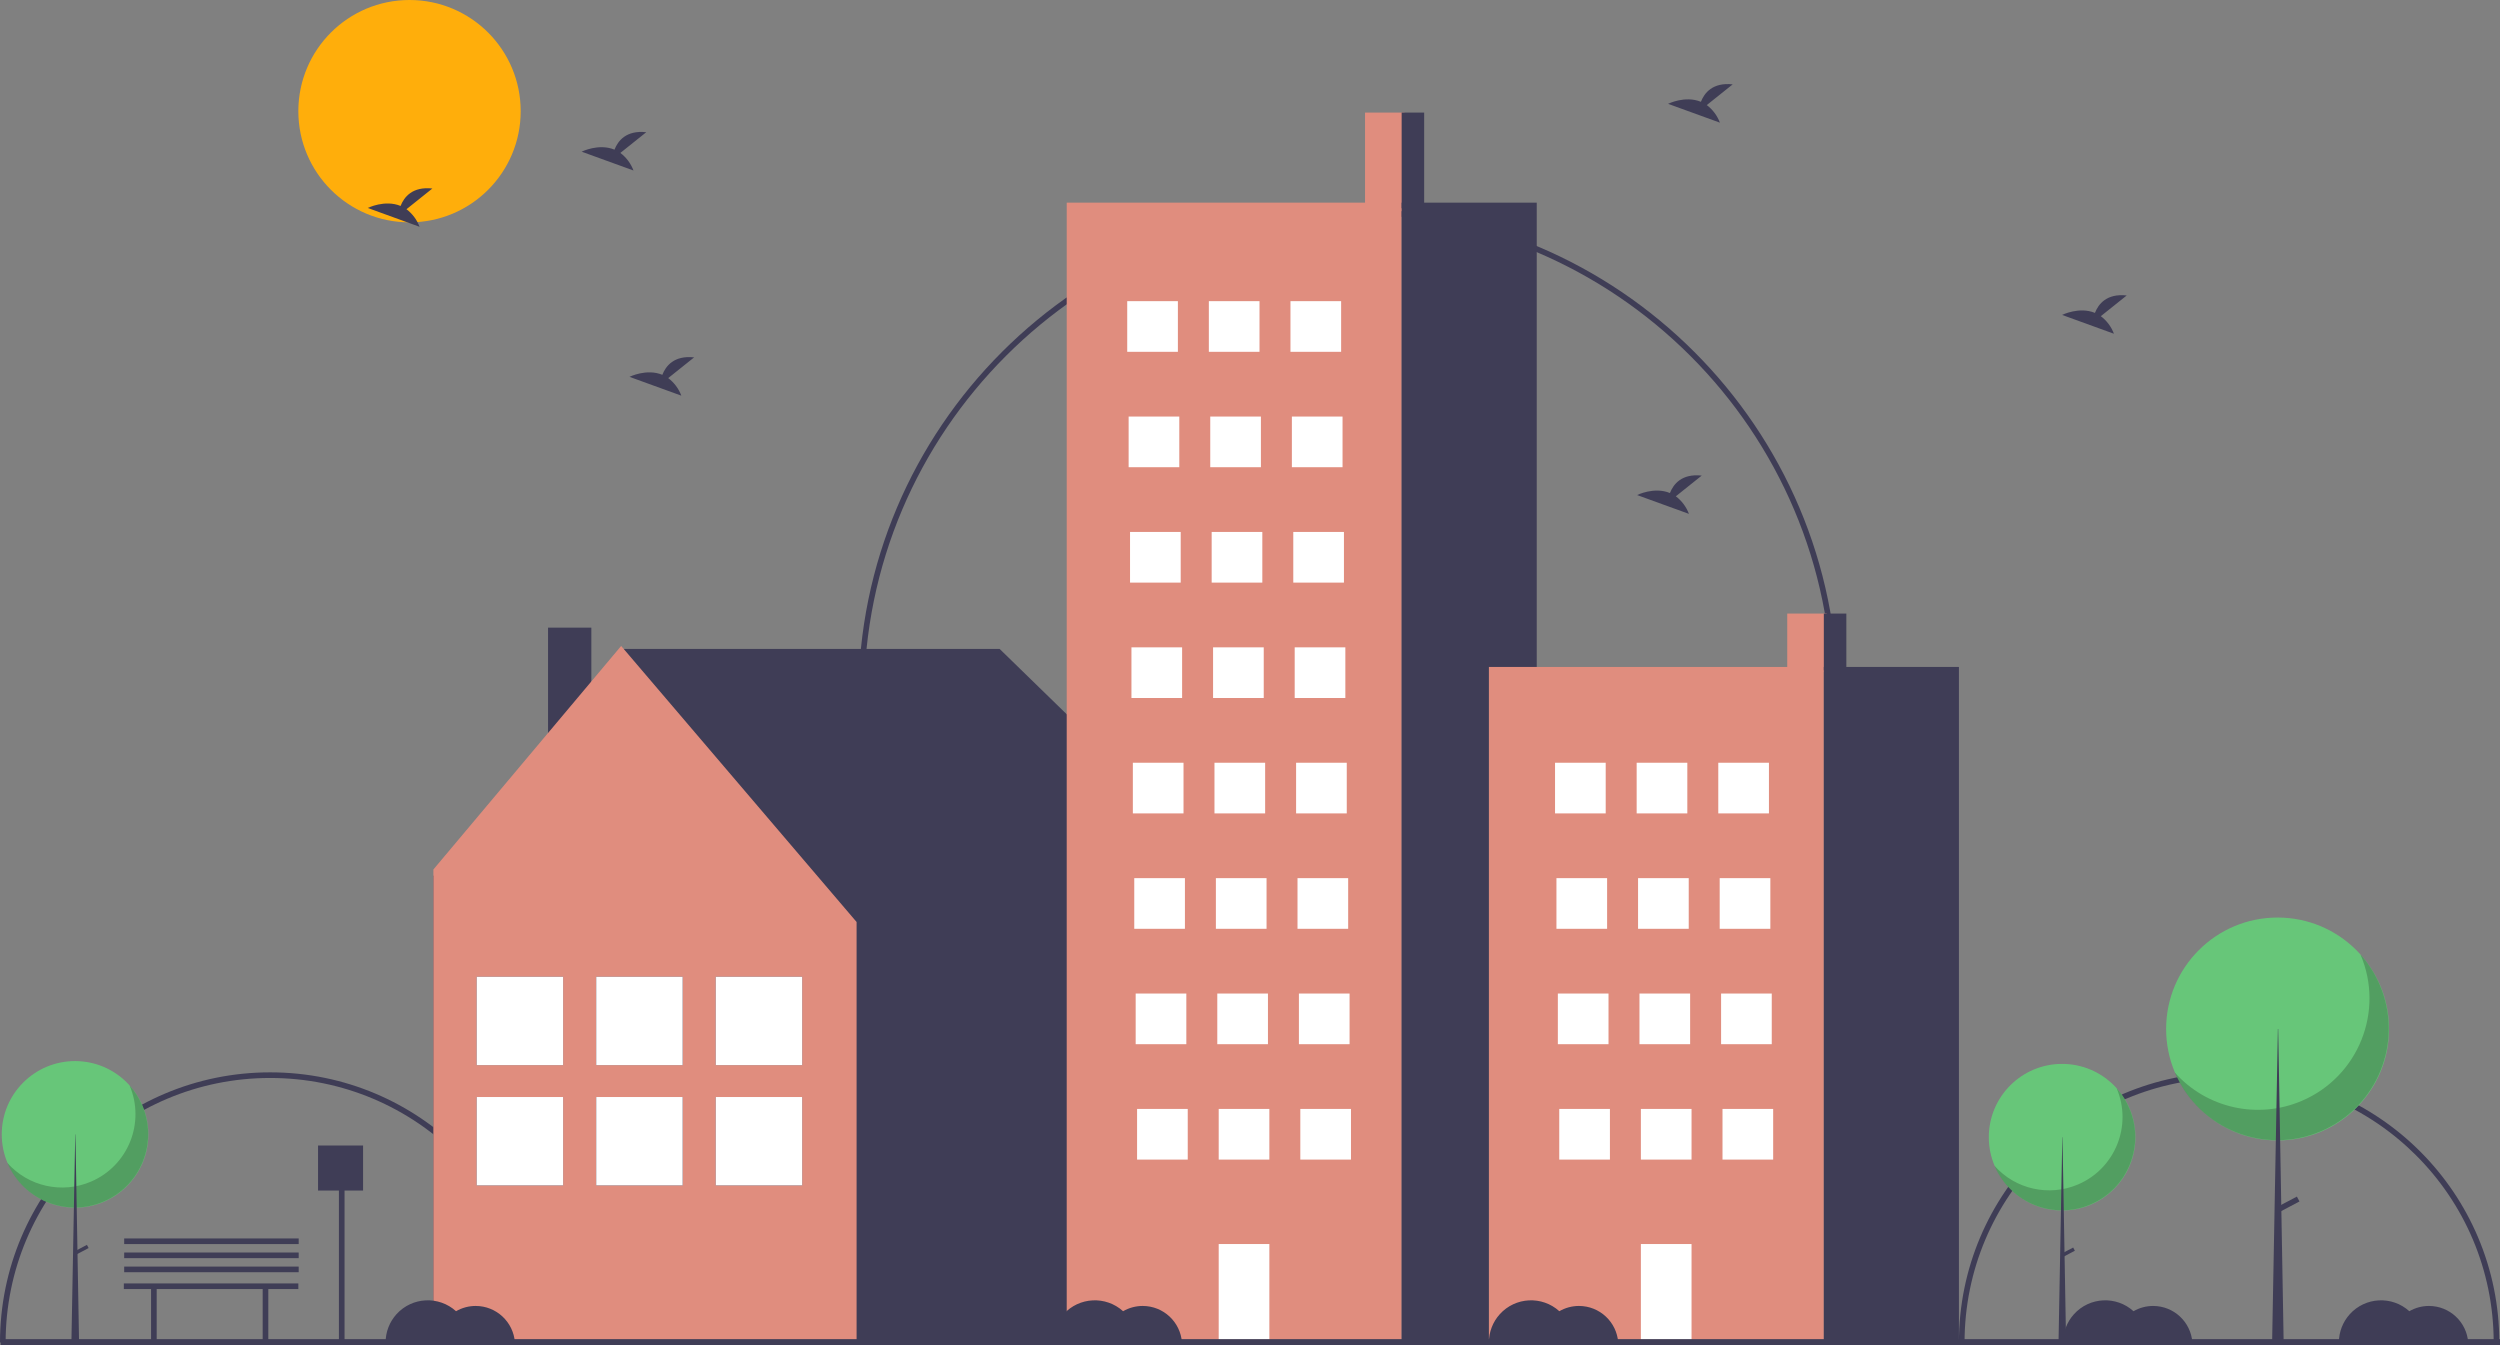 <?xml version="1.0" encoding="utf-8"?>
<!-- Generator: Adobe Illustrator 15.1.0, SVG Export Plug-In . SVG Version: 6.00 Build 0)  -->
<!DOCTYPE svg PUBLIC "-//W3C//DTD SVG 1.1//EN" "http://www.w3.org/Graphics/SVG/1.1/DTD/svg11.dtd">
<svg version="1.1" id="b90746aa-ab89-4048-b48f-88833dcede4a"
	 xmlns="http://www.w3.org/2000/svg" xmlns:xlink="http://www.w3.org/1999/xlink" x="0px" y="0px" width="888.244px"
	 height="478.033px" viewBox="0 0 888.244 478.033" enable-background="new 0 0 888.244 478.033" xml:space="preserve">
<rect x="0" y="0" width="888.244" height="478.033" fill="#808080" stroke="none"/>
<title>quite_town</title>
<path fill="#3F3D56" d="M192,477.001h-2c0-51.915-42.085-94-94-94c-51.914,0-94,42.085-94,94H0c0-53.021,42.981-96,96-96
	S192,423.98,192,477.001z"/>
<path fill="#3F3D56" d="M888.001,477.001h-2c0-51.915-42.086-94-94-94c-51.915,0-94,42.085-94,94h-2c0-53.021,42.98-96,96-96
	C845.019,381.001,888.001,423.98,888.001,477.001z"/>
<path fill="#3F3D56" d="M653.001,248h-2c0-94.841-77.159-172-172-172c-94.842,0-172,77.159-172,172h-2c0-95.943,78.056-174,174-174
	C574.944,74,653.001,152.056,653.001,248z"/>
<circle fill="#FFAE0B" cx="145.5" cy="39.5" r="39.5"/>
<polygon fill="#3F3D56" points="153.891,311.385 221.752,230.567 355.172,230.567 436.705,309.983 435.058,311.042 435.646,311.042 
	435.646,476.227 153.984,476.227 153.984,311.042 "/>
<rect x="194.719" y="223" fill="#3F3D56" width="15.383" height="53.249"/>
<polygon fill="#E08D7E" points="220.694,229.508 304.345,327.581 304.345,476.227 153.984,476.227 153.984,308.925 "/>
<rect x="254.306" y="347.045" fill="#3F3D56" width="30.707" height="31.397"/>
<rect x="254.306" y="389.767" fill="#3F3D56" width="30.707" height="31.397"/>
<rect x="254.306" y="347.045" fill="#FFFFFF" width="30.707" height="31.397"/>
<rect x="254.306" y="389.767" fill="#FFFFFF" width="30.707" height="31.397"/>
<rect x="211.838" y="347.045" fill="#3F3D56" width="30.708" height="31.397"/>
<rect x="211.838" y="389.767" fill="#3F3D56" width="30.708" height="31.397"/>
<rect x="211.838" y="347.045" fill="#FFFFFF" width="30.708" height="31.397"/>
<rect x="211.838" y="389.767" fill="#FFFFFF" width="30.708" height="31.397"/>
<rect x="169.369" y="347.045" fill="#3F3D56" width="30.708" height="31.397"/>
<rect x="169.369" y="389.767" fill="#3F3D56" width="30.708" height="31.397"/>
<rect x="169.369" y="347.045" fill="#FFFFFF" width="30.708" height="31.397"/>
<rect x="169.369" y="389.767" fill="#FFFFFF" width="30.708" height="31.397"/>
<rect x="485.001" y="40" fill="#E08D7E" width="14" height="35"/>
<rect x="379.001" y="72" fill="#E08D7E" width="119" height="405.001"/>
<rect x="498.001" y="72" fill="#3F3D56" width="48" height="405.001"/>
<rect x="400.501" y="107" fill="#FFFFFF" width="18" height="18"/>
<rect x="429.501" y="107" fill="#FFFFFF" width="18" height="18"/>
<rect x="458.501" y="107" fill="#FFFFFF" width="18" height="18"/>
<rect x="401.001" y="148" fill="#FFFFFF" width="18" height="18"/>
<rect x="430.001" y="148" fill="#FFFFFF" width="18" height="18"/>
<rect x="459.001" y="148" fill="#FFFFFF" width="18" height="18"/>
<rect x="401.501" y="189" fill="#FFFFFF" width="18" height="18"/>
<rect x="430.501" y="189" fill="#FFFFFF" width="18" height="18"/>
<rect x="459.501" y="189" fill="#FFFFFF" width="18" height="18"/>
<rect x="402.001" y="230" fill="#FFFFFF" width="18" height="18"/>
<rect x="431.001" y="230" fill="#FFFFFF" width="18" height="18"/>
<rect x="460.001" y="230" fill="#FFFFFF" width="18" height="18"/>
<rect x="402.501" y="271" fill="#FFFFFF" width="18" height="18"/>
<rect x="431.501" y="271" fill="#FFFFFF" width="18" height="18"/>
<rect x="460.501" y="271" fill="#FFFFFF" width="18" height="18"/>
<rect x="403.001" y="312.001" fill="#FFFFFF" width="18" height="18"/>
<rect x="432.001" y="312.001" fill="#FFFFFF" width="18" height="18"/>
<rect x="461.001" y="312.001" fill="#FFFFFF" width="18" height="18"/>
<rect x="403.501" y="353.001" fill="#FFFFFF" width="18" height="18"/>
<rect x="432.501" y="353.001" fill="#FFFFFF" width="18" height="18"/>
<rect x="461.501" y="353.001" fill="#FFFFFF" width="18" height="18"/>
<rect x="404.001" y="394.001" fill="#FFFFFF" width="18" height="18"/>
<rect x="433.001" y="394.001" fill="#FFFFFF" width="18" height="18"/>
<rect x="433.001" y="442.001" fill="#FFFFFF" width="18" height="34"/>
<rect x="462.001" y="394.001" fill="#FFFFFF" width="18" height="18"/>
<rect x="498.001" y="40" fill="#3F3D56" width="8" height="34"/>
<rect x="635.001" y="218" fill="#E08D7E" width="14" height="20.744"/>
<rect x="529.001" y="236.966" fill="#E08D7E" width="119" height="240.035"/>
<rect x="648.001" y="236.966" fill="#3F3D56" width="48" height="240.035"/>
<rect x="552.501" y="271" fill="#FFFFFF" width="18" height="18"/>
<rect x="581.501" y="271" fill="#FFFFFF" width="18" height="18"/>
<rect x="610.501" y="271" fill="#FFFFFF" width="18" height="18"/>
<rect x="553.001" y="312.001" fill="#FFFFFF" width="18" height="18"/>
<rect x="582.001" y="312.001" fill="#FFFFFF" width="18" height="18"/>
<rect x="611.001" y="312.001" fill="#FFFFFF" width="18" height="18"/>
<rect x="553.501" y="353.001" fill="#FFFFFF" width="18" height="18"/>
<rect x="582.501" y="353.001" fill="#FFFFFF" width="18" height="18"/>
<rect x="611.501" y="353.001" fill="#FFFFFF" width="18" height="18"/>
<rect x="554.001" y="394.001" fill="#FFFFFF" width="18" height="18"/>
<rect x="583.001" y="394.001" fill="#FFFFFF" width="18" height="18"/>
<rect x="583.001" y="442.001" fill="#FFFFFF" width="18" height="34"/>
<rect x="612.001" y="394.001" fill="#FFFFFF" width="18" height="18"/>
<rect x="648.001" y="218" fill="#3F3D56" width="8" height="20.151"/>
<rect x="0.244" y="475.792" fill="#3F3D56" width="888" height="2.241"/>
<circle fill="#67C679" cx="732.66" cy="404.041" r="26.041"/>
<path opacity="0.2" enable-background="new    " d="M752.031,386.647c5.653,13.225-0.484,28.529-13.71,34.184
	c-10.289,4.398-22.238,1.732-29.683-6.623c5.653,13.227,20.957,19.364,34.184,13.712c13.226-5.653,19.364-20.957,13.711-34.184
	C755.426,391.146,753.905,388.752,752.031,386.647L752.031,386.647z"/>
<polygon fill="#3F3D56" points="732.731,404.041 732.803,404.041 734.091,477.87 731.372,477.87 "/>
<rect x="734.4" y="442.371" transform="matrix(0.466 0.885 -0.885 0.466 785.861 -412.843)" fill="#3F3D56" width="1.288" height="4.865"/>
<circle fill="#67C679" cx="809.219" cy="365.599" r="39.599"/>
<path opacity="0.2" enable-background="new    " d="M838.676,339.15c8.597,20.11-0.735,43.384-20.848,51.981
	c-15.646,6.688-33.817,2.635-45.138-10.07c8.598,20.111,31.869,29.445,51.98,20.85c20.112-8.597,29.447-31.869,20.852-51.98
	C843.838,345.989,841.525,342.349,838.676,339.15z"/>
<polygon fill="#3F3D56" points="809.327,365.599 809.437,365.599 811.394,477.87 807.26,477.87 "/>
<rect x="811.817" y="423.864" transform="matrix(0.466 0.885 -0.885 0.466 812.896 -490.832)" fill="#3F3D56" width="1.96" height="7.398"/>
<circle fill="#67C679" cx="26.66" cy="403.041" r="26.041"/>
<path opacity="0.2" enable-background="new    " d="M46.03,385.647c5.654,13.225-0.483,28.529-13.709,34.184
	c-10.289,4.398-22.238,1.732-29.682-6.623c5.652,13.227,20.957,19.364,34.183,13.712c13.226-5.653,19.364-20.957,13.711-34.184
	C49.426,390.146,47.905,387.752,46.03,385.647L46.03,385.647z"/>
<polygon fill="#3F3D56" points="26.731,403.041 26.803,403.041 28.09,476.87 25.372,476.87 "/>
<rect x="28.384" y="441.396" transform="matrix(0.466 0.885 -0.885 0.466 408.293 211.483)" fill="#3F3D56" width="1.288" height="4.864"/>
<path fill="#3F3D56" d="M606.414,37.336l9.206-7.362c-7.152-0.789-10.091,3.11-11.293,6.197c-5.587-2.319-11.669,0.721-11.669,0.721
	l18.419,6.687C610.147,41.097,608.53,38.931,606.414,37.336z"/>
<path fill="#3F3D56" d="M144.414,74.336l9.205-7.362c-7.151-0.789-10.09,3.11-11.292,6.197c-5.587-2.319-11.669,0.721-11.669,0.721
	l18.418,6.687C148.147,78.097,146.53,75.931,144.414,74.336z"/>
<path fill="#3F3D56" d="M746.414,112.336l9.206-7.362c-7.152-0.789-10.091,3.11-11.293,6.197
	c-5.587-2.319-11.669,0.721-11.669,0.721l18.419,6.687C750.147,116.097,748.53,113.931,746.414,112.336z"/>
<path fill="#3F3D56" d="M220.414,54.336l9.205-7.362c-7.151-0.789-10.09,3.11-11.292,6.197c-5.587-2.319-11.669,0.721-11.669,0.721
	l18.418,6.687C224.147,58.097,222.53,55.931,220.414,54.336z"/>
<path fill="#3F3D56" d="M237.414,134.336l9.205-7.362c-7.151-0.789-10.09,3.11-11.292,6.197c-5.587-2.319-11.669,0.721-11.669,0.721
	l18.418,6.687C241.147,138.097,239.53,135.931,237.414,134.336z"/>
<path fill="#3F3D56" d="M595.414,176.336l9.206-7.362c-7.152-0.789-10.091,3.11-11.293,6.197
	c-5.587-2.319-11.669,0.721-11.669,0.721l18.419,6.687C599.147,180.097,597.53,177.931,595.414,176.336z"/>
<polygon fill="#3F3D56" points="106,456.001 44,456.001 44,458.001 53.669,458.001 53.669,477.001 55.669,477.001 55.669,458.001 
	93.331,458.001 93.331,477.001 95.331,477.001 95.331,458.001 106,458.001 "/>
<path fill="#3F3D56" d="M169,464.001c-2.447,0-4.851,0.645-6.969,1.869c-6.138-5.55-15.611-5.073-21.161,1.063
	c-2.495,2.76-3.874,6.348-3.87,10.066h45.95C182.43,469.679,176.341,464.004,169,464.001z"/>
<path fill="#3F3D56" d="M406.001,464.001c-2.447,0-4.852,0.645-6.97,1.869c-6.138-5.55-15.611-5.073-21.161,1.063
	c-2.495,2.76-3.874,6.348-3.869,10.066h45.949C419.43,469.679,413.341,464.004,406.001,464.001z"/>
<path fill="#3F3D56" d="M561.001,464.001c-2.447,0-4.852,0.645-6.97,1.869c-6.138-5.55-15.611-5.073-21.161,1.063
	c-2.495,2.76-3.874,6.348-3.869,10.066h45.949C574.43,469.679,568.341,464.004,561.001,464.001z"/>
<path fill="#3F3D56" d="M765.001,464.001c-2.447,0-4.852,0.645-6.97,1.869c-6.138-5.55-15.611-5.073-21.161,1.063
	c-2.495,2.76-3.874,6.348-3.869,10.066h45.949C778.43,469.679,772.341,464.004,765.001,464.001z"/>
<path fill="#3F3D56" d="M863.001,464.001c-2.447,0-4.852,0.645-6.97,1.869c-6.138-5.55-15.611-5.073-21.161,1.063
	c-2.495,2.76-3.874,6.348-3.869,10.066h45.949C876.43,469.679,870.341,464.004,863.001,464.001z"/>
<polygon fill="#3F3D56" points="129,407.001 113,407.001 113,423.001 120.417,423.001 120.417,476.912 122.417,476.912 
	122.417,423.001 129,423.001 "/>
<rect x="44.122" y="450.017" fill="#3F3D56" width="62" height="2"/>
<rect x="44.122" y="445.017" fill="#3F3D56" width="62" height="2"/>
<rect x="44.122" y="440.017" fill="#3F3D56" width="62" height="2"/>
</svg>

